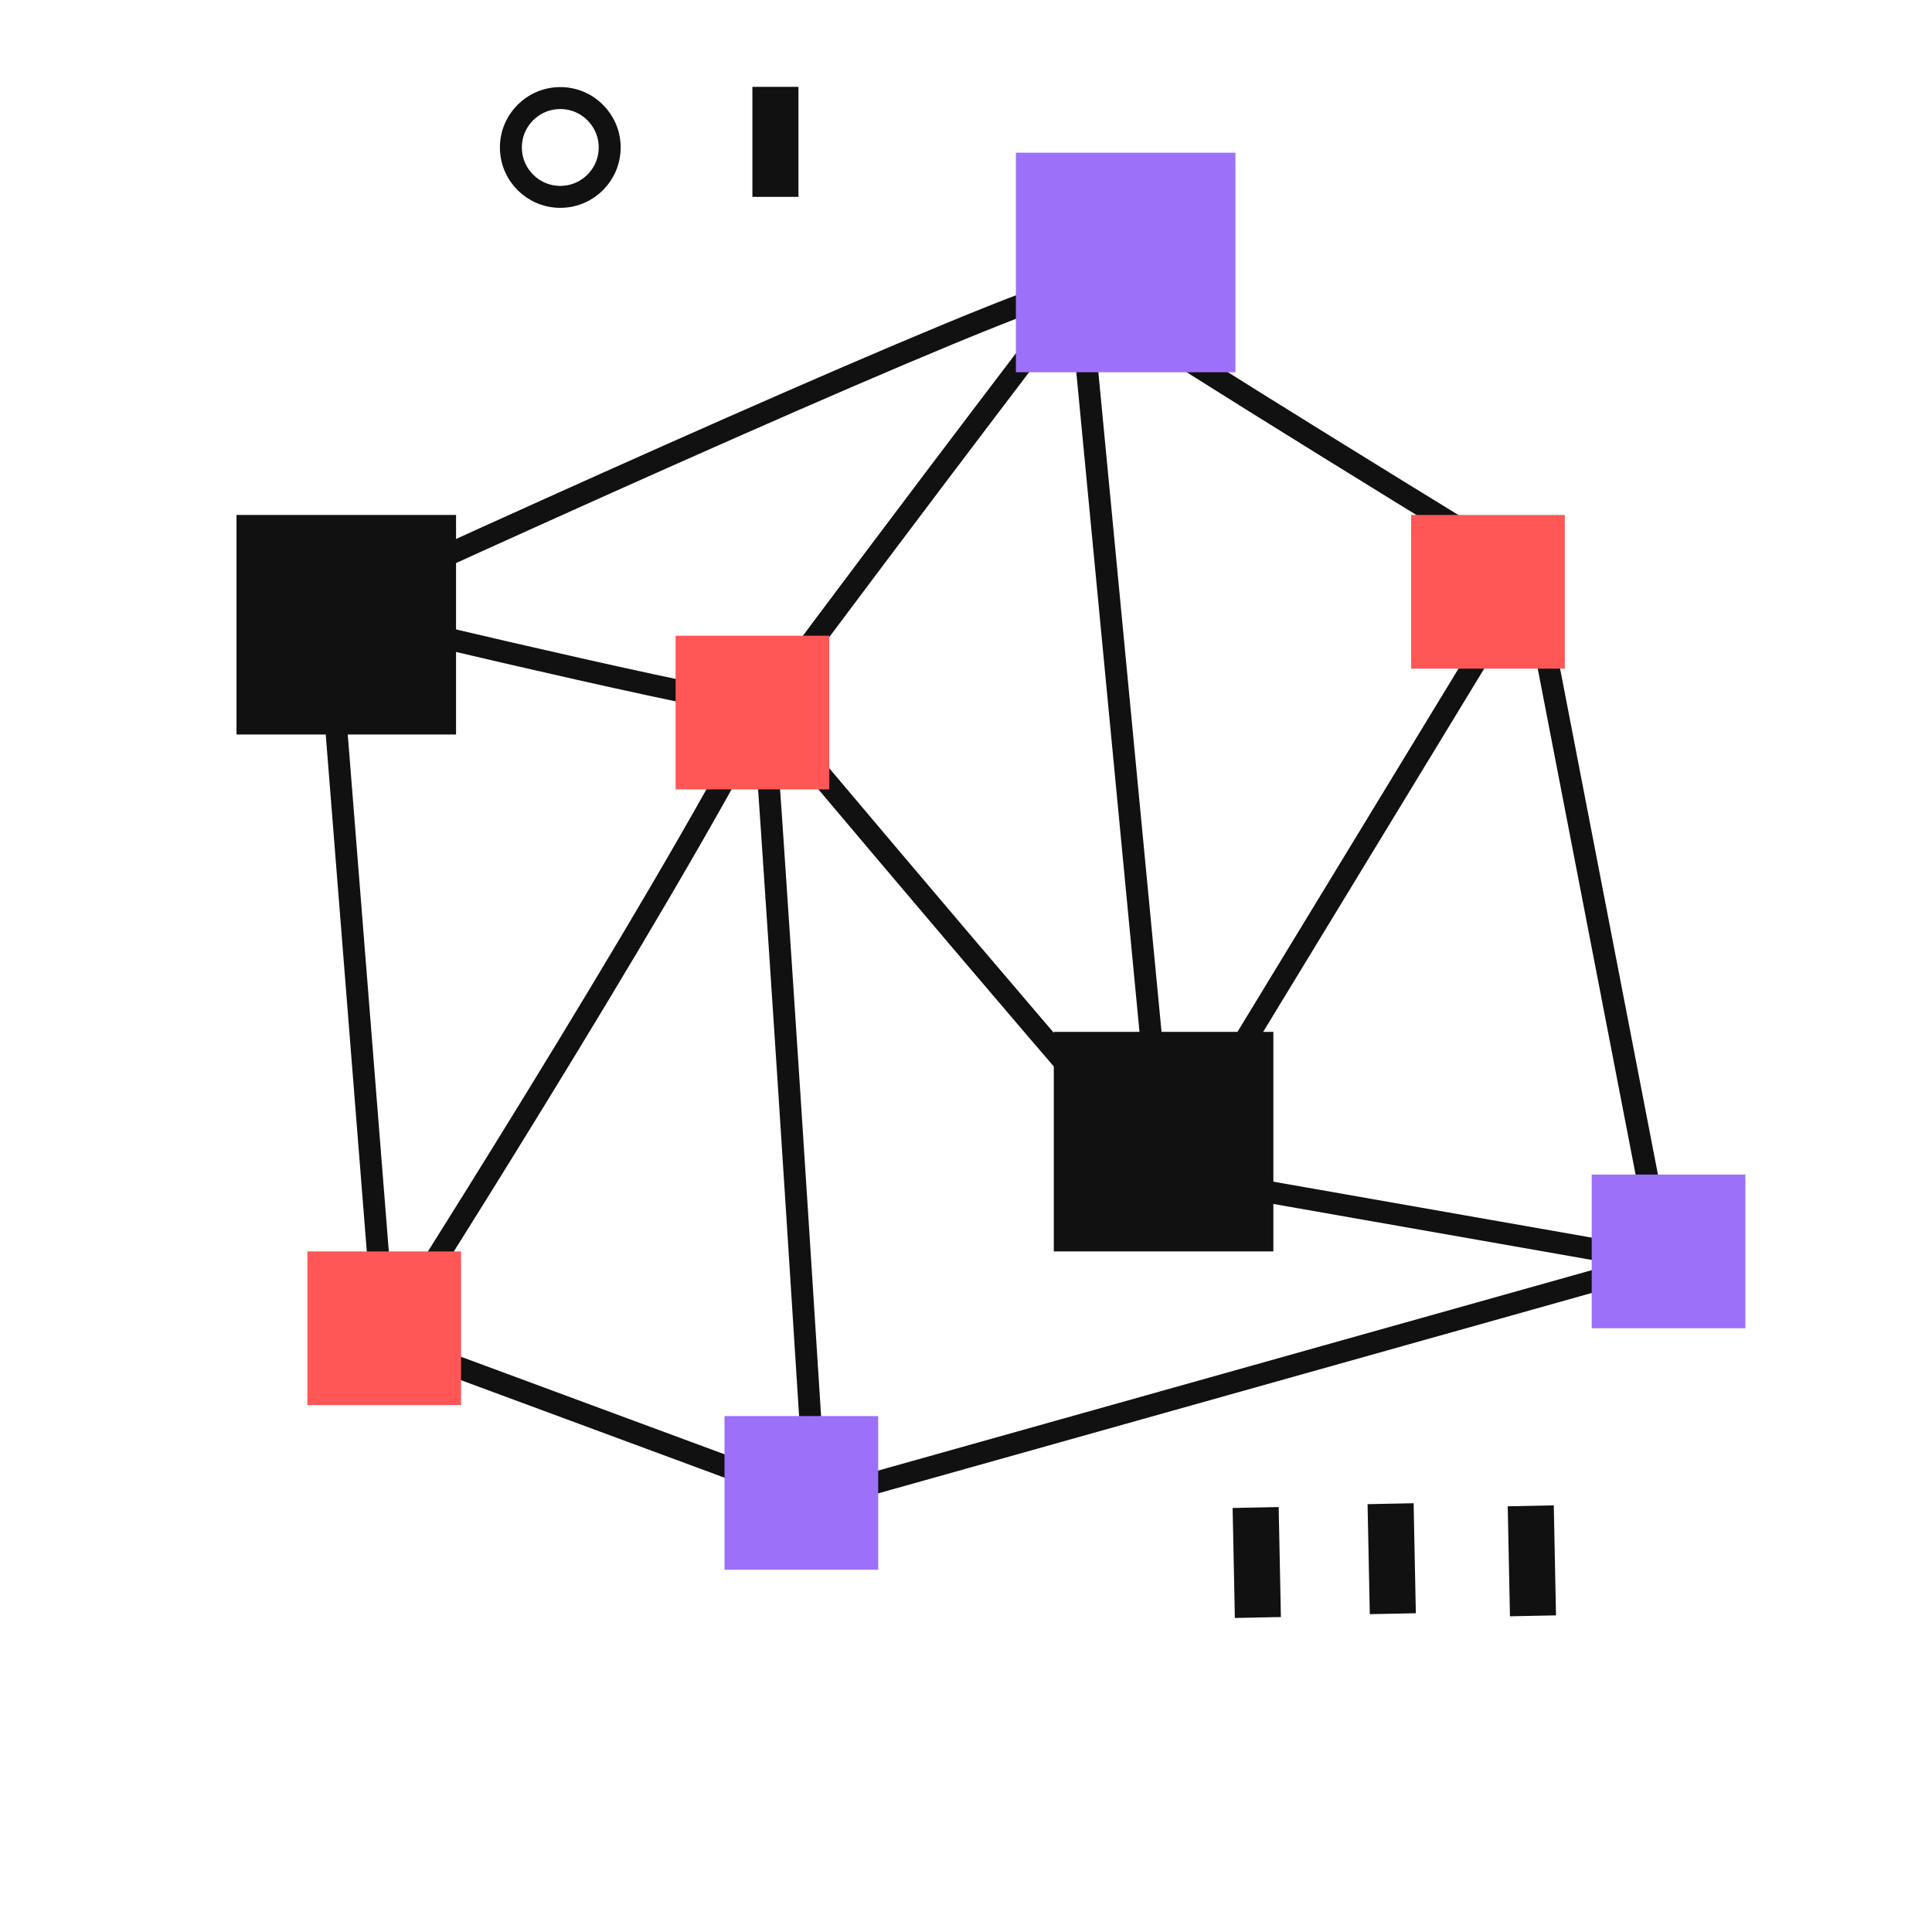 <svg width="176" height="176" viewBox="0 0 176 176" fill="none"
    xmlns="http://www.w3.org/2000/svg">
    <path fill-rule="evenodd" clip-rule="evenodd" d="M141.545 137.134L141.748 147.155L137.553 147.24L137.35 137.219L141.545 137.134Z" fill="#111111"/>
    <path fill-rule="evenodd" clip-rule="evenodd" d="M128.777 136.941L128.98 146.962L124.785 147.047L124.582 137.026L128.777 136.941Z" fill="#111111"/>
    <path fill-rule="evenodd" clip-rule="evenodd" d="M116.484 137.287L116.687 147.308L112.492 147.393L112.289 137.372L116.484 137.287Z" fill="#111111"/>
    <path fill-rule="evenodd" clip-rule="evenodd" d="M72.737 7.912V17.934H68.541V7.912H72.737Z" fill="#111111"/>
    <circle cx="51.041" cy="13.434" r="4.5" stroke="#111111" stroke-width="2"/>
    <path d="M74.276 136.611L35.06 122.098M74.276 136.611C74.276 136.611 71.545 92.911 69.545 64.411M74.276 136.611L151.545 114.911M35.06 122.098L29.776 55.572M35.06 122.098C35.06 122.098 60.045 82.911 69.545 64.411M29.776 55.572C52.175 45.272 97.245 24.988 98.32 26.251M29.776 55.572C29.776 55.572 60.045 62.911 69.545 64.411M98.32 26.251C99.396 27.514 126.154 44.009 139.398 52.098M98.32 26.251L106.045 106.911M98.32 26.251C98.32 26.251 84.045 44.911 69.545 64.411M139.398 52.098L151.545 114.911M139.398 52.098L106.045 106.911M151.545 114.911L106.045 106.911M69.545 64.411C69.545 64.411 105.518 107.212 106.045 106.911" stroke="#111111" stroke-width="2"/>
    <rect x="92.545" y="13.911" width="20" height="20" fill="#9D70F9"/>
    <rect x="96" y="94" width="20" height="20" fill="#111111"/>
    <rect x="21.545" y="46.911" width="20" height="20" fill="#111111"/>
    <rect x="61.545" y="57.911" width="14" height="14" fill="#FF5656"/>
    <rect x="66" y="129" width="14" height="14" fill="#9D70F9"/>
    <rect x="145" y="107" width="14" height="14" fill="#9D70F9"/>
    <rect x="28" y="114" width="14" height="14" fill="#FF5656"/>
    <rect x="128.547" y="46.912" width="14" height="14" fill="#FF5656"/>
</svg>
